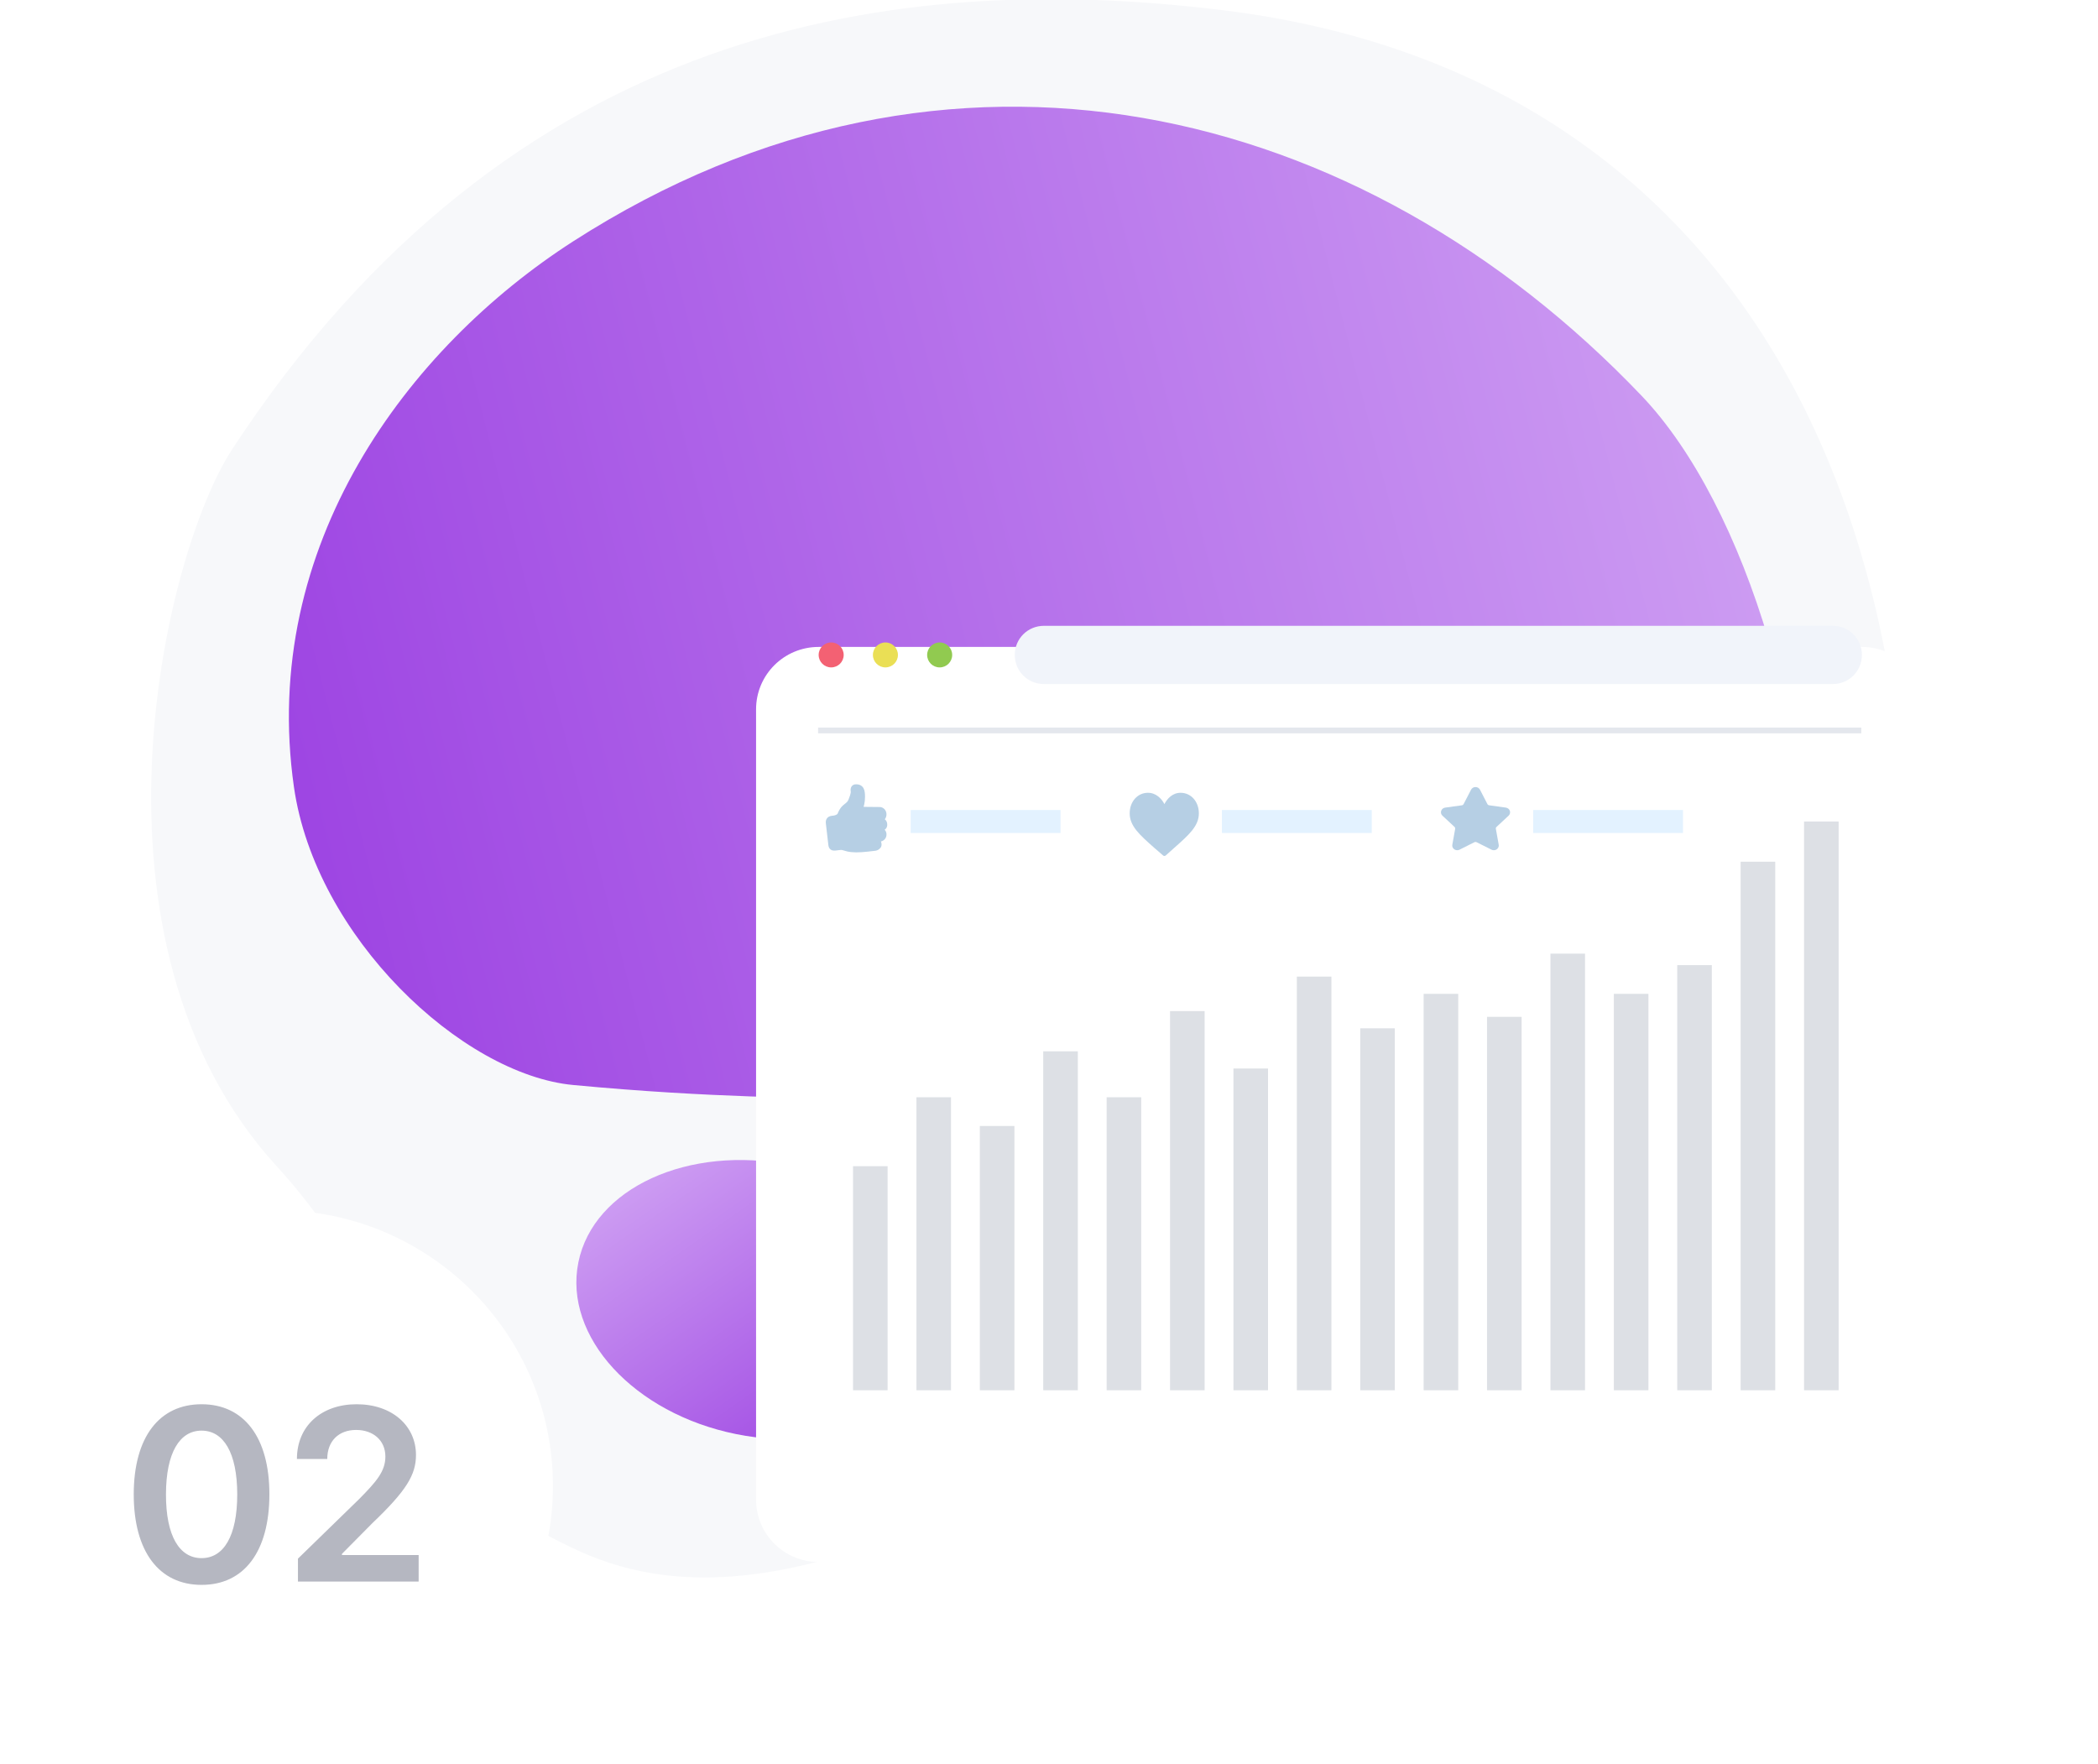 <svg width="251" height="211" viewBox="0 0 251 211" fill="none" xmlns="http://www.w3.org/2000/svg">
<g clip-path="url(#clip0_11_195)">
<g filter="url(#filter0_i_11_195)">
<path d="M27.774 53.757C61.182 2.703 107.31 -3.581 146.368 1.231C214.169 9.585 238.587 72.853 224.169 146.026C199.422 195.209 158.751 179.813 139.766 175.385C123.673 171.632 95.36 197.464 69.299 185.57C43.239 173.675 51.962 160.175 33.099 139.521C8.618 112.717 19.551 66.324 27.774 53.757Z" fill="#F7F8FA"/>
</g>
<g filter="url(#filter1_i_11_195)">
<path d="M68.584 129.808C55.224 128.551 37.733 112.065 35.167 94.16C31.03 65.293 48.768 41.602 68.584 28.866C113.431 0.045 162.869 12.169 196.416 47.369C221.35 73.531 232.349 163.734 171.443 164.555C154.744 164.78 129.409 142.745 121.002 136.019C112.595 129.294 102.398 132.992 68.584 129.808Z" fill="url(#paint0_linear_11_195)"/>
</g>
<g filter="url(#filter2_i_11_195)">
<path d="M88.075 171.573C75.845 169.107 67.392 159.904 69.196 151.018C70.999 142.132 82.376 136.927 94.606 139.393C106.836 141.858 115.288 151.061 113.484 159.947C111.681 168.833 100.305 174.038 88.075 171.573Z" fill="url(#paint1_linear_11_195)"/>
</g>
<g filter="url(#filter3_d_11_195)">
<path d="M97.942 69.398H222.754C226.898 69.398 230.243 72.732 230.243 76.862V171.407C230.243 175.537 226.898 178.871 222.754 178.871H97.942C93.799 178.871 90.454 175.537 90.454 171.407V76.862C90.454 72.732 93.799 69.398 97.942 69.398Z" fill="white"/>
</g>
<path d="M99.439 79.847C100.267 79.847 100.937 79.179 100.937 78.355C100.937 77.53 100.267 76.862 99.439 76.862C98.613 76.862 97.942 77.53 97.942 78.355C97.942 79.179 98.613 79.847 99.439 79.847Z" fill="#F36173"/>
<path d="M105.93 79.847C106.757 79.847 107.427 79.179 107.427 78.355C107.427 77.53 106.757 76.862 105.93 76.862C105.103 76.862 104.432 77.53 104.432 78.355C104.432 79.179 105.103 79.847 105.93 79.847Z" fill="#EADF55"/>
<path d="M112.42 79.847C113.247 79.847 113.917 79.179 113.917 78.355C113.917 77.53 113.247 76.862 112.42 76.862C111.593 76.862 110.922 77.53 110.922 78.355C110.922 79.179 111.593 79.847 112.42 79.847Z" fill="#91CA50"/>
<path fill-rule="evenodd" clip-rule="evenodd" d="M124.901 74.871H219.258C221.205 74.871 222.753 76.414 222.753 78.355C222.753 80.296 221.205 81.838 219.258 81.838H124.901C122.953 81.838 121.405 80.296 121.405 78.355C121.405 76.414 122.953 74.871 124.901 74.871Z" fill="#F1F4FA"/>
<path d="M222.684 87.045H97.874V87.733H222.684V87.045Z" fill="#E4E7ED"/>
<path d="M219.97 98.283H215.832V166.326H219.97V98.283Z" fill="#DDE0E5"/>
<path d="M212.385 103.094H208.247V166.326H212.385V103.094Z" fill="#DDE0E5"/>
<path d="M204.799 115.466H200.662V166.326H204.799V115.466Z" fill="#DDE0E5"/>
<path d="M197.214 118.902H193.077V166.326H197.214V118.902Z" fill="#DDE0E5"/>
<path d="M189.629 114.091H185.492V166.326H189.629V114.091Z" fill="#DDE0E5"/>
<path d="M182.044 121.651H177.907V166.326H182.044V121.651Z" fill="#DDE0E5"/>
<path d="M174.459 118.902H170.321V166.326H174.459V118.902Z" fill="#DDE0E5"/>
<path d="M166.874 123.026H162.736V166.326H166.874V123.026Z" fill="#DDE0E5"/>
<path d="M159.288 116.84H155.151V166.326H159.288V116.84Z" fill="#DDE0E5"/>
<path d="M151.703 127.837H147.566V166.326H151.703V127.837Z" fill="#DDE0E5"/>
<path d="M144.118 120.964H139.981V166.326H144.118V120.964Z" fill="#DDE0E5"/>
<path d="M136.533 131.274H132.396V166.326H136.533V131.274Z" fill="#DDE0E5"/>
<path d="M128.948 125.775H124.81V166.326H128.948V125.775Z" fill="#DDE0E5"/>
<path d="M121.363 134.71H117.225V166.326H121.363V134.71Z" fill="#DDE0E5"/>
<path d="M113.777 131.274H109.64V166.326H113.777V131.274Z" fill="#DDE0E5"/>
<path d="M106.192 139.521H102.055V166.326H106.192V139.521Z" fill="#DDE0E5"/>
<path d="M201.352 96.909H183.423V99.658H201.352V96.909Z" fill="#E3F2FF"/>
<path d="M180.486 97.586C180.648 97.435 180.706 97.213 180.635 97.006C180.565 96.8 180.381 96.652 180.156 96.621L178.153 96.343C178.067 96.331 177.993 96.28 177.956 96.206L177.06 94.475C176.959 94.281 176.755 94.16 176.527 94.16C176.3 94.16 176.096 94.281 175.996 94.475L175.099 96.206C175.061 96.28 174.988 96.332 174.902 96.343L172.899 96.621C172.674 96.652 172.49 96.8 172.42 97.006C172.349 97.213 172.407 97.435 172.569 97.586L174.02 98.934C174.081 98.991 174.109 99.074 174.095 99.155L173.753 101.057C173.722 101.225 173.769 101.388 173.882 101.516C174.059 101.716 174.367 101.778 174.614 101.654L176.405 100.756C176.481 100.718 176.575 100.719 176.65 100.756L178.442 101.654C178.529 101.698 178.622 101.72 178.718 101.72C178.893 101.72 179.059 101.646 179.173 101.516C179.286 101.388 179.333 101.224 179.302 101.057L178.96 99.155C178.946 99.074 178.974 98.991 179.035 98.934L180.486 97.586Z" fill="#B6CFE4"/>
<path d="M164.115 96.909H146.187V99.658H164.115V96.909Z" fill="#E3F2FF"/>
<path d="M141.247 94.847C140.266 94.847 139.637 95.559 139.307 96.2C138.978 95.559 138.316 94.847 137.336 94.847C136.092 94.847 135.154 95.905 135.154 97.308C135.154 98.827 136.33 99.869 138.111 101.447C138.427 101.727 138.795 102.024 139.148 102.345C139.193 102.387 139.251 102.407 139.307 102.407C139.364 102.407 139.422 102.387 139.467 102.345C139.819 102.024 140.156 101.727 140.471 101.447C142.252 99.869 143.429 98.827 143.429 97.308C143.429 95.905 142.491 94.847 141.247 94.847Z" fill="#B6CFE4"/>
<path d="M126.879 96.909H108.951V99.658H126.879V96.909Z" fill="#E3F2FF"/>
<path d="M105.19 96.549L103.321 96.531C103.433 96.144 103.544 95.539 103.46 94.808C103.413 94.398 103.246 94.111 102.964 93.955C102.775 93.85 102.542 93.812 102.274 93.843L102.26 93.845L102.247 93.848C101.812 93.947 101.727 94.373 101.776 94.639C101.786 94.708 101.787 94.776 101.777 94.843C101.75 95.038 101.687 95.206 101.534 95.61L101.527 95.629C101.425 95.899 101.285 96.008 101.092 96.16C100.926 96.288 100.739 96.434 100.549 96.696C100.463 96.815 100.368 96.984 100.286 97.164C100.271 97.19 100.259 97.219 100.249 97.251C100.248 97.254 100.246 97.258 100.245 97.261C100.241 97.27 100.236 97.281 100.231 97.296C100.223 97.315 100.214 97.337 100.205 97.36C100.035 97.546 99.743 97.576 99.566 97.595C99.547 97.596 99.531 97.598 99.515 97.6C99.204 97.635 99.034 97.778 98.946 97.892C98.824 98.05 98.774 98.259 98.802 98.496L99.101 101.083C99.12 101.252 99.171 101.496 99.379 101.644C99.573 101.782 99.823 101.772 99.995 101.753L100.563 101.688C100.702 101.672 100.843 101.716 101.022 101.771C101.123 101.803 101.238 101.839 101.367 101.868C101.976 102.003 102.766 102.008 103.853 101.883C104.063 101.859 104.717 101.784 104.717 101.784C104.952 101.758 105.163 101.64 105.327 101.444C105.414 101.341 105.459 101.218 105.467 101.069C105.468 101.036 105.464 100.967 105.46 100.93C105.453 100.837 105.429 100.751 105.39 100.673C105.577 100.63 105.745 100.528 105.867 100.383C106.015 100.205 106.082 99.973 106.054 99.731C106.033 99.553 105.957 99.392 105.837 99.266C105.895 99.229 105.949 99.183 105.995 99.126C106.116 98.98 106.165 98.79 106.141 98.562C106.123 98.334 106.021 98.146 105.856 98.017C105.995 97.842 106.073 97.606 106.054 97.356C106.021 96.883 105.634 96.525 105.19 96.549Z" fill="#B6CFE4"/>
<g filter="url(#filter4_i_11_195)">
<path d="M33.054 210.759C51.334 210.759 66.153 195.989 66.153 177.769C66.153 159.549 51.334 144.778 33.054 144.778C14.774 144.778 -0.044 159.549 -0.044 177.769C-0.044 195.989 14.774 210.759 33.054 210.759Z" fill="white"/>
</g>
<path d="M24.114 189.61C29.195 189.62 32.229 185.636 32.229 178.769C32.229 171.944 29.175 168 24.114 168C19.055 168 16.01 171.934 16 178.769C16 185.625 19.034 189.61 24.114 189.61ZM24.114 186.412C21.492 186.412 19.846 183.796 19.857 178.769C19.867 173.783 21.502 171.157 24.114 171.157C26.737 171.157 28.372 173.783 28.383 178.769C28.383 183.796 26.747 186.412 24.114 186.412ZM35.646 189.212H50.086V186.044H40.912V185.901L44.542 182.233C48.636 178.33 49.767 176.43 49.767 174.069C49.767 170.564 46.898 168 42.66 168C38.485 168 35.523 170.574 35.523 174.549H39.153C39.153 172.414 40.511 171.075 42.609 171.075C44.614 171.075 46.106 172.291 46.106 174.264C46.106 176.01 45.036 177.257 42.959 179.352L35.646 186.473V189.212Z" fill="#B5B7C1"/>
</g>
<defs>
<filter id="filter0_i_11_195" x="18.085" y="-0.096" width="210.069" height="188.822" filterUnits="userSpaceOnUse" color-interpolation-filters="sRGB">
<feFlood flood-opacity="0" result="BackgroundImageFix"/>
<feBlend mode="normal" in="SourceGraphic" in2="BackgroundImageFix" result="shape"/>
<feColorMatrix in="SourceAlpha" type="matrix" values="0 0 0 0 0 0 0 0 0 0 0 0 0 0 0 0 0 0 127 0" result="hardAlpha"/>
<feOffset/>
<feGaussianBlur stdDeviation="15"/>
<feComposite in2="hardAlpha" operator="arithmetic" k2="-1" k3="1"/>
<feColorMatrix type="matrix" values="0 0 0 0 0.26 0 0 0 0 0.502 0 0 0 0 0.637 0 0 0 0.2 0"/>
<feBlend mode="normal" in2="shape" result="effect1_innerShadow_11_195"/>
</filter>
<filter id="filter1_i_11_195" x="34.562" y="12.765" width="181.775" height="151.792" filterUnits="userSpaceOnUse" color-interpolation-filters="sRGB">
<feFlood flood-opacity="0" result="BackgroundImageFix"/>
<feBlend mode="normal" in="SourceGraphic" in2="BackgroundImageFix" result="shape"/>
<feColorMatrix in="SourceAlpha" type="matrix" values="0 0 0 0 0 0 0 0 0 0 0 0 0 0 0 0 0 0 127 0" result="hardAlpha"/>
<feOffset/>
<feGaussianBlur stdDeviation="15"/>
<feComposite in2="hardAlpha" operator="arithmetic" k2="-1" k3="1"/>
<feColorMatrix type="matrix" values="0 0 0 0 0.112 0 0 0 0 0.635 0 0 0 0 0.929 0 0 0 0.06 0"/>
<feBlend mode="normal" in2="shape" result="effect1_innerShadow_11_195"/>
</filter>
<filter id="filter2_i_11_195" x="68.954" y="138.78" width="44.773" height="33.404" filterUnits="userSpaceOnUse" color-interpolation-filters="sRGB">
<feFlood flood-opacity="0" result="BackgroundImageFix"/>
<feBlend mode="normal" in="SourceGraphic" in2="BackgroundImageFix" result="shape"/>
<feColorMatrix in="SourceAlpha" type="matrix" values="0 0 0 0 0 0 0 0 0 0 0 0 0 0 0 0 0 0 127 0" result="hardAlpha"/>
<feOffset/>
<feGaussianBlur stdDeviation="15"/>
<feComposite in2="hardAlpha" operator="arithmetic" k2="-1" k3="1"/>
<feColorMatrix type="matrix" values="0 0 0 0 0.112 0 0 0 0 0.635 0 0 0 0 0.929 0 0 0 0.06 0"/>
<feBlend mode="normal" in2="shape" result="effect1_innerShadow_11_195"/>
</filter>
<filter id="filter3_d_11_195" x="60.454" y="47.398" width="199.789" height="169.473" filterUnits="userSpaceOnUse" color-interpolation-filters="sRGB">
<feFlood flood-opacity="0" result="BackgroundImageFix"/>
<feColorMatrix in="SourceAlpha" type="matrix" values="0 0 0 0 0 0 0 0 0 0 0 0 0 0 0 0 0 0 127 0" result="hardAlpha"/>
<feOffset dy="8"/>
<feGaussianBlur stdDeviation="15"/>
<feColorMatrix type="matrix" values="0 0 0 0 0.2 0 0 0 0 0.212 0 0 0 0 0.275 0 0 0 0.25 0"/>
<feBlend mode="normal" in2="BackgroundImageFix" result="effect1_dropShadow_11_195"/>
<feBlend mode="normal" in="SourceGraphic" in2="effect1_dropShadow_11_195" result="shape"/>
</filter>
<filter id="filter4_i_11_195" x="-0.044" y="144.778" width="66.198" height="65.981" filterUnits="userSpaceOnUse" color-interpolation-filters="sRGB">
<feFlood flood-opacity="0" result="BackgroundImageFix"/>
<feBlend mode="normal" in="SourceGraphic" in2="BackgroundImageFix" result="shape"/>
<feColorMatrix in="SourceAlpha" type="matrix" values="0 0 0 0 0 0 0 0 0 0 0 0 0 0 0 0 0 0 127 0" result="hardAlpha"/>
<feOffset/>
<feGaussianBlur stdDeviation="15"/>
<feComposite in2="hardAlpha" operator="arithmetic" k2="-1" k3="1"/>
<feColorMatrix type="matrix" values="0 0 0 0 0.26 0 0 0 0 0.502 0 0 0 0 0.637 0 0 0 0.2 0"/>
<feBlend mode="normal" in2="shape" result="effect1_innerShadow_11_195"/>
</filter>
<linearGradient id="paint0_linear_11_195" x1="33.764" y1="116.666" x2="210.333" y2="71.375" gradientUnits="userSpaceOnUse">
<stop stop-color="#9C42E2"/>
<stop offset="1" stop-color="#CC9BF2"/>
</linearGradient>
<linearGradient id="paint1_linear_11_195" x1="110.977" y1="169.76" x2="86.548" y2="134.832" gradientUnits="userSpaceOnUse">
<stop stop-color="#9C42E2"/>
<stop offset="1" stop-color="#CC9BF2"/>
</linearGradient>
<clipPath id="clip0_11_195">
<rect width="251" height="211" fill="white"/>
</clipPath>
</defs>
</svg>
